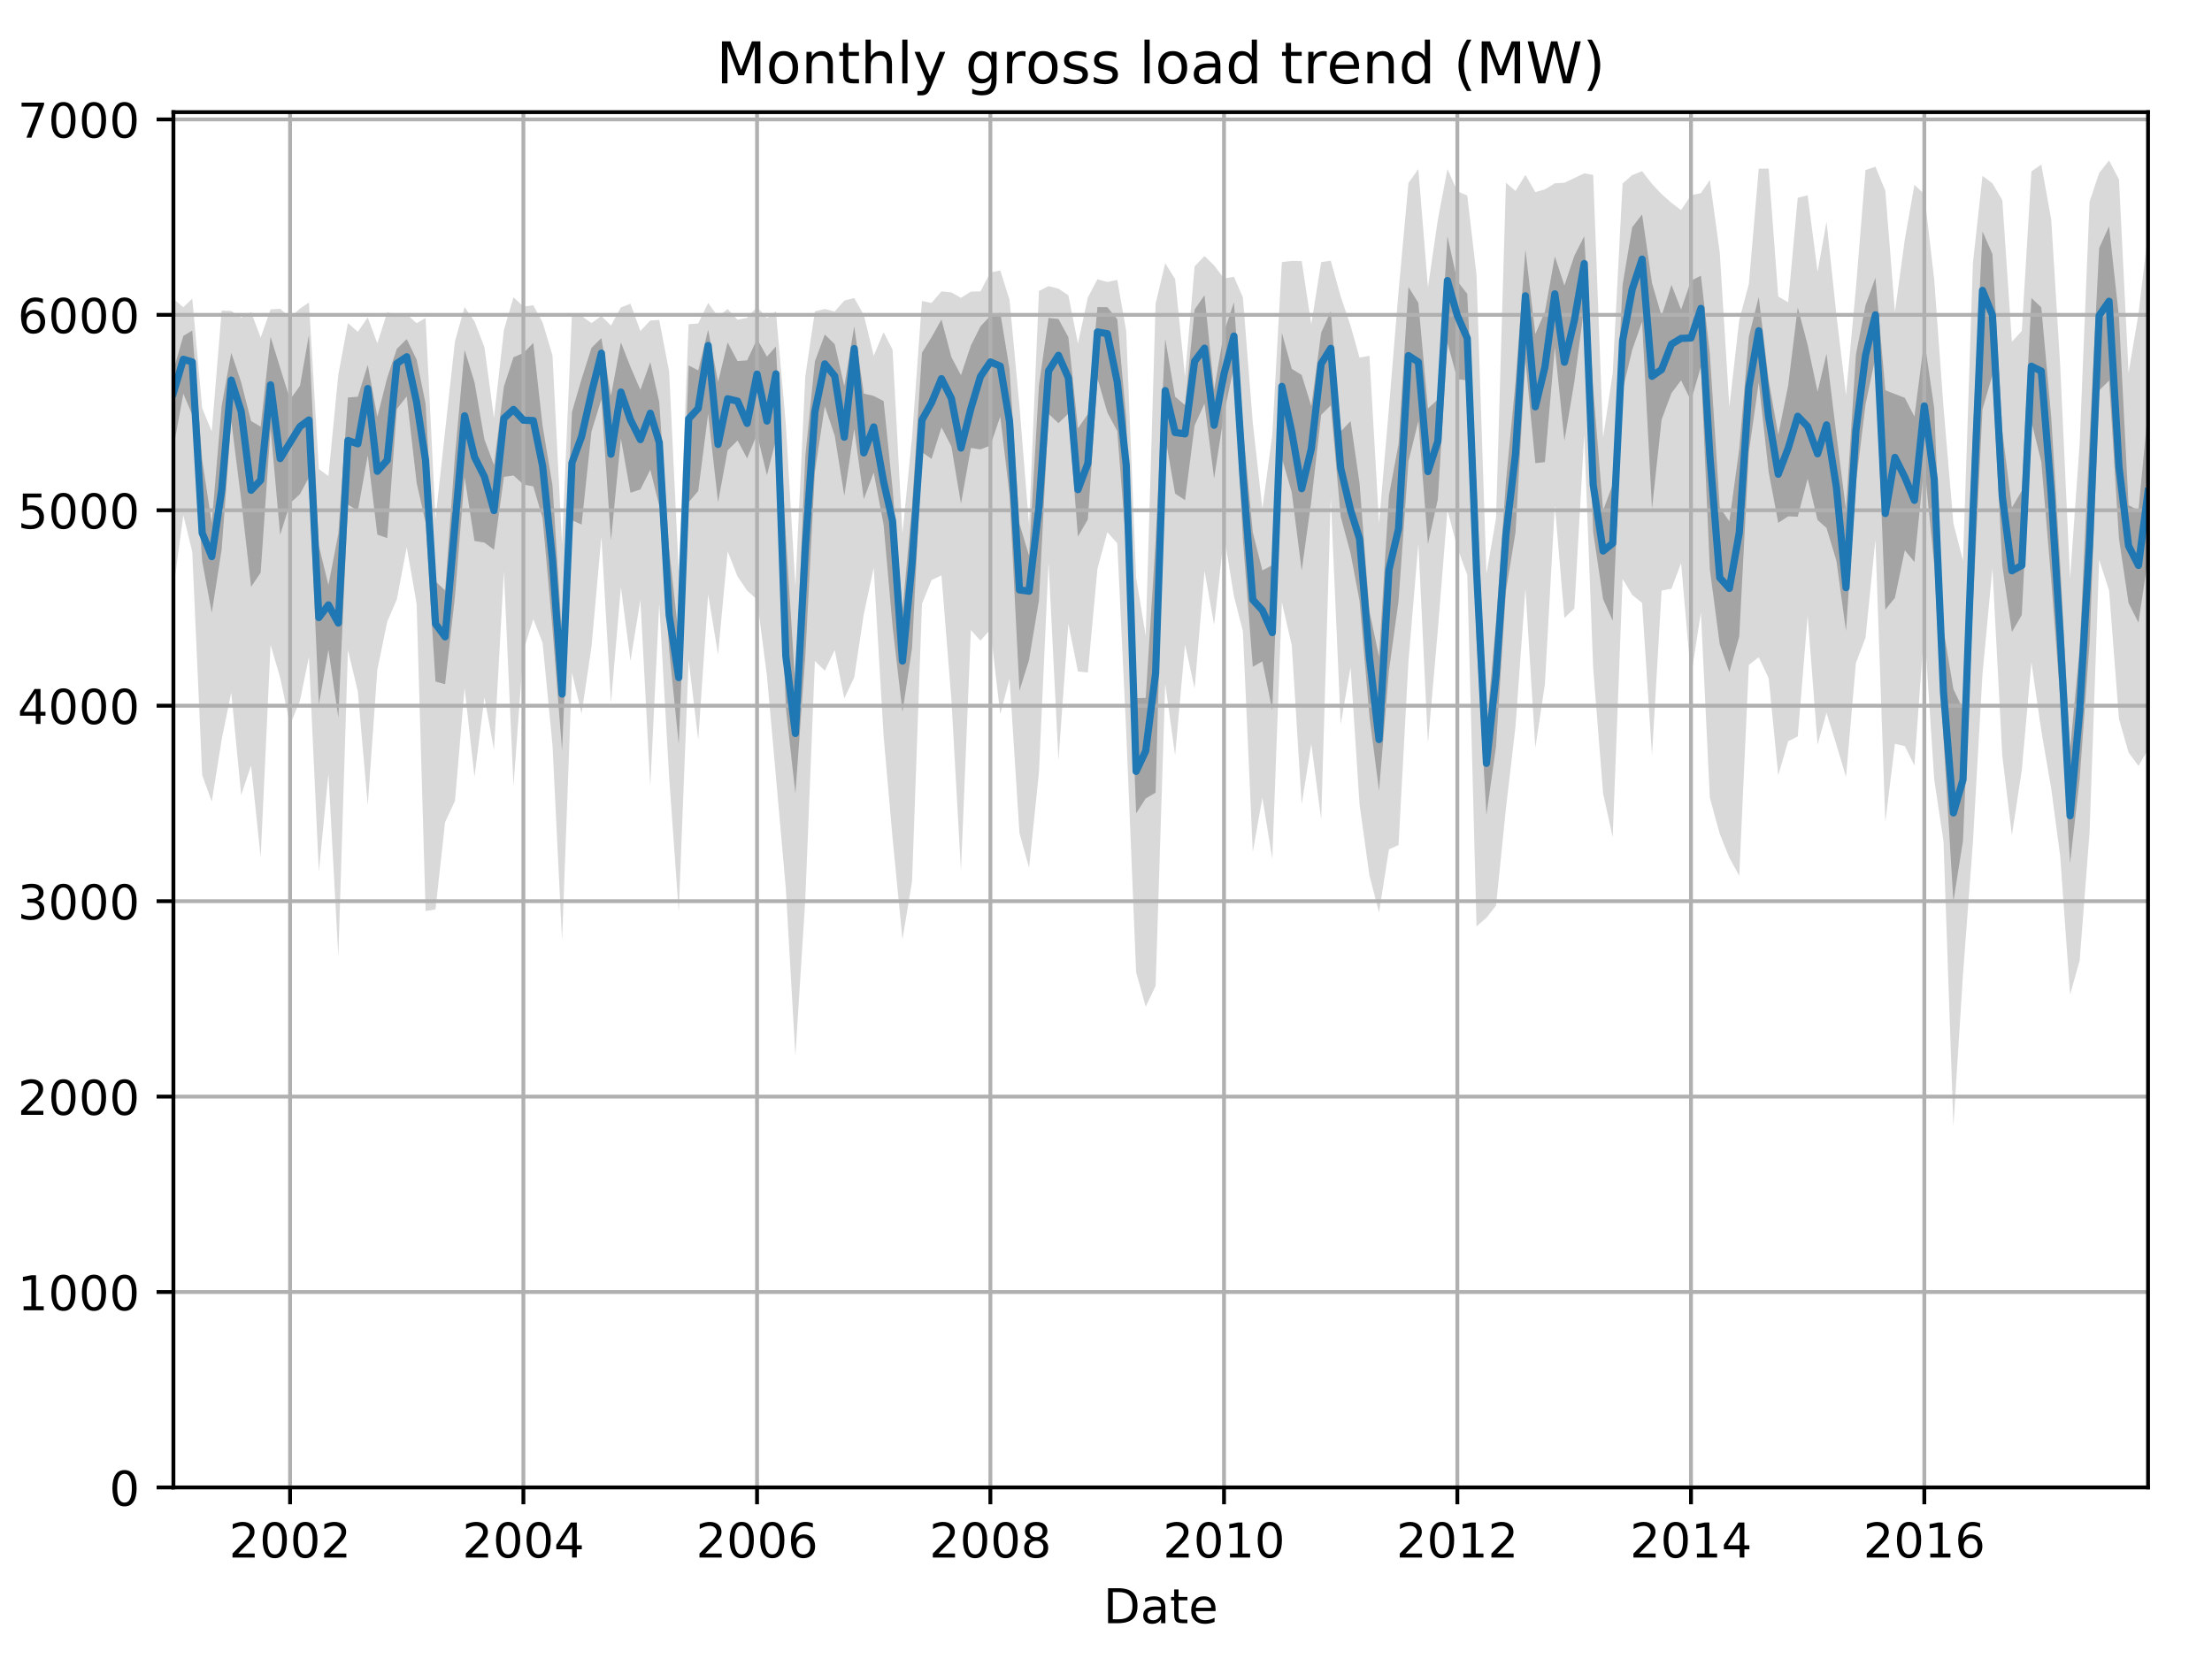 <?xml version="1.0" encoding="utf-8" standalone="no"?>
<!DOCTYPE svg PUBLIC "-//W3C//DTD SVG 1.1//EN"
  "http://www.w3.org/Graphics/SVG/1.1/DTD/svg11.dtd">
<!-- Created with matplotlib (http://matplotlib.org/) -->
<svg height="345.6pt" version="1.1" viewBox="0 0 460.8 345.6" width="460.8pt" xmlns="http://www.w3.org/2000/svg" xmlns:xlink="http://www.w3.org/1999/xlink">
 <defs>
  <style type="text/css">
*{stroke-linecap:butt;stroke-linejoin:round;}
  </style>
 </defs>
 <g id="figure_1">
  <g id="patch_1">
   <path d="M 0 345.6 
L 460.8 345.6 
L 460.8 0 
L 0 0 
z
" style="fill:none;"/>
  </g>
  <g id="axes_1">
   <g id="patch_2">
    <path d="M 36.124 309.863 
L 447.48 309.863 
L 447.48 23.365 
L 36.124 23.365 
z
" style="fill:none;"/>
   </g>
   <g id="PolyCollection_1">
    <path clip-path="url(#p307a06756a)" d="M 36.124 62.25 
L 36.124 122.789 
L 38.188 107.318 
L 40.052 114.972 
L 42.117 161.466 
L 44.114 167.003 
L 46.178 154.056 
L 48.176 144.245 
L 50.24 165.619 
L 52.304 159.471 
L 54.301 178.647 
L 56.366 134.311 
L 58.363 141.191 
L 60.427 151.003 
L 62.491 145.955 
L 64.356 136.835 
L 66.42 181.619 
L 68.417 161.181 
L 70.481 199.288 
L 72.479 135.41 
L 74.543 144.041 
L 76.607 167.777 
L 78.605 139.522 
L 80.669 129.507 
L 82.666 124.866 
L 84.73 113.995 
L 86.794 125.802 
L 88.659 189.802 
L 90.723 189.436 
L 92.72 171.278 
L 94.785 166.84 
L 96.782 143.308 
L 98.846 161.873 
L 100.91 145.263 
L 102.908 156.214 
L 104.972 119.044 
L 106.969 163.746 
L 109.033 135.573 
L 111.098 128.978 
L 113.029 133.904 
L 115.093 155.237 
L 117.09 195.99 
L 119.154 140.092 
L 121.152 148.682 
L 123.216 134.759 
L 125.28 111.838 
L 127.278 146.403 
L 129.342 122.301 
L 131.339 137.69 
L 133.403 124.988 
L 135.467 163.705 
L 137.332 125.761 
L 139.396 161.955 
L 141.393 189.924 
L 143.457 137.486 
L 145.455 154.138 
L 147.519 123.807 
L 149.583 136.347 
L 151.581 114.85 
L 153.645 120.102 
L 155.642 123.034 
L 157.706 124.906 
L 159.771 140.784 
L 161.635 161.751 
L 163.699 185.079 
L 165.696 219.97 
L 167.761 187.278 
L 169.758 137.69 
L 171.822 139.726 
L 173.886 135.41 
L 175.884 145.507 
L 177.948 141.11 
L 179.945 127.96 
L 182.01 118.27 
L 184.074 153.364 
L 185.938 174.616 
L 188.002 195.705 
L 190 183.573 
L 192.064 125.802 
L 194.061 120.835 
L 196.125 119.858 
L 198.189 145.71 
L 200.187 181.375 
L 202.251 131.257 
L 204.249 133.456 
L 206.313 131.135 
L 208.377 148.805 
L 210.308 141.354 
L 212.372 173.558 
L 214.369 180.764 
L 216.433 160.937 
L 218.431 117.13 
L 220.495 158.372 
L 222.559 129.914 
L 224.557 139.889 
L 226.621 140.092 
L 228.618 118.474 
L 230.682 110.86 
L 232.747 113.181 
L 234.611 152.469 
L 236.675 202.545 
L 238.673 209.711 
L 240.737 205.395 
L 242.734 142.453 
L 244.798 157.354 
L 246.862 134.27 
L 248.86 143.43 
L 250.924 118.922 
L 252.922 130.158 
L 254.986 111.512 
L 257.05 124.173 
L 258.914 131.502 
L 260.978 177.507 
L 262.976 166.189 
L 265.04 178.932 
L 267.037 125.476 
L 269.101 134.474 
L 271.166 167.573 
L 273.163 154.993 
L 275.227 170.708 
L 277.225 103.776 
L 279.289 150.881 
L 281.353 138.993 
L 283.217 167.573 
L 285.281 182.392 
L 287.279 190.087 
L 289.343 176.937 
L 291.341 176.041 
L 293.405 137.812 
L 295.469 113.262 
L 297.466 154.83 
L 299.53 131.217 
L 301.528 106.26 
L 303.592 114.117 
L 305.656 119.736 
L 307.587 192.978 
L 309.651 191.186 
L 311.649 188.662 
L 313.713 168.428 
L 315.71 151.329 
L 317.774 122.626 
L 319.838 155.807 
L 321.836 142.494 
L 323.9 105.283 
L 325.898 128.733 
L 327.962 126.779 
L 330.026 90.545 
L 331.89 139.237 
L 333.954 165.293 
L 335.952 174.413 
L 338.016 120.591 
L 340.013 123.929 
L 342.078 125.598 
L 344.142 157.354 
L 346.139 123.034 
L 348.203 122.626 
L 350.201 117.293 
L 352.265 140.988 
L 354.329 127.593 
L 356.193 166.189 
L 358.257 173.721 
L 360.255 178.688 
L 362.319 182.433 
L 364.317 138.504 
L 366.381 136.916 
L 368.445 141.273 
L 370.442 161.507 
L 372.506 154.423 
L 374.504 153.405 
L 376.568 128.245 
L 378.632 155.115 
L 380.496 148.479 
L 382.561 155.156 
L 384.558 161.873 
L 386.622 138.097 
L 388.62 132.845 
L 390.684 112.448 
L 392.748 171.278 
L 394.745 154.952 
L 396.81 155.441 
L 398.807 159.471 
L 400.871 130.769 
L 402.935 162.403 
L 404.866 175.268 
L 406.93 234.627 
L 408.928 202.952 
L 410.992 175.512 
L 412.989 140.418 
L 415.054 118.392 
L 417.118 157.476 
L 419.115 174.006 
L 421.179 160.408 
L 423.177 137.975 
L 425.241 152.224 
L 427.305 164.275 
L 429.169 178.28 
L 431.234 207.186 
L 433.231 200.102 
L 435.295 173.436 
L 437.293 116.601 
L 439.357 122.993 
L 441.421 149.782 
L 443.418 156.744 
L 445.482 159.553 
L 447.48 156.174 
L 447.48 48.489 
L 447.48 48.489 
L 445.482 65.384 
L 443.418 77.68 
L 441.421 37.374 
L 439.357 33.425 
L 437.293 36.031 
L 435.295 42.015 
L 433.231 92.377 
L 431.234 120.509 
L 429.169 76.01 
L 427.305 45.72 
L 425.241 34.28 
L 423.177 35.705 
L 421.179 68.926 
L 419.115 71.206 
L 417.118 41.69 
L 415.054 38.188 
L 412.989 36.641 
L 410.992 54.84 
L 408.928 116.804 
L 406.93 109.028 
L 404.866 84.804 
L 402.935 58.301 
L 400.871 40.428 
L 398.807 38.514 
L 396.81 49.873 
L 394.745 64.977 
L 392.748 39.736 
L 390.684 34.728 
L 388.62 35.42 
L 386.622 59.97 
L 384.558 82.321 
L 382.561 65.588 
L 380.496 46.168 
L 378.632 56.631 
L 376.568 40.672 
L 374.504 41.201 
L 372.506 62.982 
L 370.442 61.761 
L 368.445 35.135 
L 366.381 35.135 
L 364.317 59.155 
L 362.319 66.647 
L 360.255 84.764 
L 358.257 52.601 
L 356.193 37.496 
L 354.329 40.224 
L 352.265 40.672 
L 350.201 43.766 
L 348.203 42.26 
L 346.139 40.428 
L 344.142 38.311 
L 342.078 35.664 
L 340.013 36.479 
L 338.016 38.229 
L 335.952 77.761 
L 333.954 91.156 
L 331.89 36.438 
L 330.026 36.112 
L 327.962 37.089 
L 325.898 38.066 
L 323.9 38.188 
L 321.836 39.451 
L 319.838 40.021 
L 317.774 36.438 
L 315.71 39.776 
L 313.713 38.066 
L 311.649 107.97 
L 309.651 119.532 
L 307.587 57.283 
L 305.656 40.713 
L 303.592 39.858 
L 301.528 35.216 
L 299.53 45.761 
L 297.466 59.888 
L 295.469 35.216 
L 293.405 38.107 
L 291.341 60.743 
L 289.343 84.967 
L 287.279 108.988 
L 285.281 74.097 
L 283.217 74.504 
L 281.353 67.868 
L 279.289 61.761 
L 277.225 54.311 
L 275.227 54.596 
L 273.163 67.542 
L 271.166 54.392 
L 269.101 54.351 
L 267.037 54.596 
L 265.04 90.626 
L 262.976 105.975 
L 260.978 88.061 
L 258.914 61.924 
L 257.05 57.649 
L 254.986 58.016 
L 252.922 55.288 
L 250.924 53.334 
L 248.86 55.491 
L 246.862 78.494 
L 244.798 58.138 
L 242.734 54.84 
L 240.737 63.227 
L 238.673 132.438 
L 236.675 120.306 
L 234.611 68.967 
L 232.747 58.301 
L 230.682 58.748 
L 228.618 58.178 
L 226.621 61.965 
L 224.557 71.573 
L 222.559 61.517 
L 220.495 60.133 
L 218.431 59.603 
L 216.433 60.621 
L 214.369 109.354 
L 212.372 84.601 
L 210.308 62.453 
L 208.377 56.346 
L 206.313 56.753 
L 204.249 60.703 
L 202.251 60.743 
L 200.187 62.046 
L 198.189 60.906 
L 196.125 60.703 
L 194.061 63.105 
L 192.064 62.697 
L 190 91.033 
L 188.002 111.145 
L 185.938 72.835 
L 184.074 69.211 
L 182.01 74.097 
L 179.945 65.588 
L 177.948 62.087 
L 175.884 62.616 
L 173.886 64.896 
L 171.822 64.367 
L 169.758 64.855 
L 167.761 78.372 
L 165.696 122.097 
L 163.699 88.387 
L 161.635 64.855 
L 159.771 66.239 
L 157.706 63.96 
L 155.642 66.199 
L 153.645 66.606 
L 151.581 64.367 
L 149.583 65.954 
L 147.519 63.105 
L 145.455 67.379 
L 143.457 67.542 
L 141.393 118.962 
L 139.396 77.435 
L 137.332 66.647 
L 135.467 66.769 
L 133.403 68.967 
L 131.339 63.267 
L 129.342 64.041 
L 127.278 67.827 
L 125.28 65.832 
L 123.216 67.298 
L 121.152 65.832 
L 119.154 65.262 
L 117.09 113.385 
L 115.093 74.056 
L 113.029 67.135 
L 111.098 63.593 
L 109.033 63.837 
L 106.969 61.924 
L 104.972 68.764 
L 102.908 87.084 
L 100.91 72.306 
L 98.846 66.932 
L 96.782 63.96 
L 94.785 71.044 
L 92.72 89.771 
L 90.723 108.051 
L 88.659 66.239 
L 86.794 67.339 
L 84.73 65.466 
L 82.666 65.588 
L 80.669 65.059 
L 78.605 71.532 
L 76.607 66.117 
L 74.543 69.13 
L 72.479 67.298 
L 70.481 78.005 
L 68.417 99.176 
L 66.42 97.71 
L 64.356 63.023 
L 62.491 64.285 
L 60.427 66.077 
L 58.363 64.326 
L 56.366 64.448 
L 54.301 70.311 
L 52.304 65.018 
L 50.24 66.158 
L 48.176 64.774 
L 46.178 64.692 
L 44.114 89.893 
L 42.117 85.008 
L 40.052 62.209 
L 38.188 64 
L 36.124 62.25 
z
" style="fill:#808080;fill-opacity:0.3;"/>
   </g>
   <g id="PolyCollection_2">
    <path clip-path="url(#p307a06756a)" d="M 36.124 77.15 
L 36.124 93.334 
L 38.188 82.005 
L 40.052 86.413 
L 42.117 116.896 
L 44.114 127.644 
L 46.178 114.423 
L 48.176 87.664 
L 50.24 104.082 
L 52.304 122.26 
L 54.301 119.288 
L 56.366 89.201 
L 58.363 111.43 
L 60.427 104.835 
L 62.491 102.932 
L 64.356 99.451 
L 66.42 146.759 
L 68.417 135.349 
L 70.481 149.476 
L 72.479 105.1 
L 74.543 106.433 
L 76.607 94.83 
L 78.605 111.369 
L 80.669 112.102 
L 82.666 85.212 
L 84.73 82.586 
L 86.794 100.581 
L 88.659 108.906 
L 90.723 141.985 
L 92.72 142.535 
L 94.785 124.184 
L 96.782 99.4 
L 98.846 112.703 
L 100.91 113.028 
L 102.908 114.514 
L 104.972 99.339 
L 106.969 99.054 
L 109.033 100.916 
L 111.098 101.334 
L 113.029 107.909 
L 115.093 130.993 
L 117.09 156.377 
L 119.154 108.357 
L 121.152 109.283 
L 123.216 89.904 
L 125.28 83.206 
L 127.278 112.56 
L 129.342 91.359 
L 131.339 102.637 
L 133.403 101.965 
L 135.467 97.853 
L 137.332 105.374 
L 139.396 135.38 
L 141.393 154.993 
L 143.457 104.621 
L 145.455 102.29 
L 147.519 86.189 
L 149.583 104.642 
L 151.581 93.812 
L 153.645 91.776 
L 155.642 95.491 
L 157.706 90.423 
L 159.771 99.003 
L 161.635 91.644 
L 163.699 147.38 
L 165.696 165.334 
L 167.761 136.774 
L 169.758 98.24 
L 171.822 84.611 
L 173.886 90.748 
L 175.884 103.288 
L 177.948 89.364 
L 179.945 103.99 
L 182.01 98.443 
L 184.074 109.324 
L 185.938 130.484 
L 188.002 148.326 
L 190 134.972 
L 192.064 94.189 
L 194.061 95.603 
L 196.125 89.018 
L 198.189 92.988 
L 200.187 104.957 
L 202.251 93.313 
L 204.249 93.619 
L 206.313 92.815 
L 208.377 86.759 
L 210.308 103.145 
L 212.372 143.899 
L 214.369 137.486 
L 216.433 125.069 
L 218.431 86.209 
L 220.495 88.153 
L 222.559 86.178 
L 224.557 111.776 
L 226.621 108.214 
L 228.618 78.82 
L 230.682 85.924 
L 232.747 89.792 
L 234.611 113.924 
L 236.675 169.446 
L 238.673 166.331 
L 240.737 165.12 
L 242.734 91.033 
L 244.798 102.82 
L 246.862 104.194 
L 248.86 88.642 
L 250.924 84.082 
L 252.922 99.705 
L 254.986 86.138 
L 257.05 76.367 
L 258.914 112.316 
L 260.978 138.911 
L 262.976 137.771 
L 265.04 148.011 
L 267.037 95.4 
L 269.101 102.596 
L 271.166 118.881 
L 273.163 104.428 
L 275.227 86.423 
L 277.225 84.448 
L 279.289 107.614 
L 281.353 115.298 
L 283.217 125.191 
L 285.281 149.232 
L 287.279 164.733 
L 289.343 139.695 
L 291.341 125.212 
L 293.405 96.143 
L 295.469 87.736 
L 297.466 113.334 
L 299.53 104.011 
L 301.528 71.379 
L 303.592 78.993 
L 305.656 79.237 
L 307.587 133.436 
L 309.651 169.792 
L 311.649 155.502 
L 313.713 123.135 
L 315.71 110.901 
L 317.774 75.064 
L 319.838 96.489 
L 321.836 96.265 
L 323.9 72.326 
L 325.898 91.817 
L 327.962 79.552 
L 330.026 63.97 
L 331.89 110.83 
L 333.954 124.804 
L 335.952 129.334 
L 338.016 81.313 
L 340.013 72.916 
L 342.078 67.023 
L 344.142 105.955 
L 346.139 87.43 
L 348.203 81.873 
L 350.201 79.237 
L 352.265 83.481 
L 354.329 76.377 
L 356.193 118.606 
L 358.257 134.24 
L 360.255 140.062 
L 362.319 132.581 
L 364.317 94.189 
L 366.381 79.644 
L 368.445 98.321 
L 370.442 108.916 
L 372.506 107.563 
L 374.504 107.644 
L 376.568 99.705 
L 378.632 108.326 
L 380.496 109.985 
L 382.561 116.845 
L 384.558 131.461 
L 386.622 100.672 
L 388.62 84.285 
L 390.684 74.443 
L 392.748 126.993 
L 394.745 124.55 
L 396.81 114.637 
L 398.807 117.089 
L 400.871 96.774 
L 402.935 117.721 
L 404.866 153.975 
L 406.93 187.777 
L 408.928 175.115 
L 410.992 126.067 
L 412.989 85.273 
L 415.054 78.128 
L 417.118 117.832 
L 419.115 131.665 
L 421.179 128.102 
L 423.177 87.817 
L 425.241 96.214 
L 427.305 120.804 
L 429.169 145.395 
L 431.234 179.828 
L 433.231 162.28 
L 435.295 133.965 
L 437.293 81.334 
L 439.357 79.288 
L 441.421 112.224 
L 443.418 125.629 
L 445.482 129.71 
L 447.48 116.306 
L 447.48 85.283 
L 447.48 85.283 
L 445.482 106.341 
L 443.418 105.232 
L 441.421 66.046 
L 439.357 47.145 
L 437.293 51.675 
L 435.295 91.217 
L 433.231 135.084 
L 431.234 156.204 
L 429.169 117.436 
L 427.305 86.881 
L 425.241 64.031 
L 423.177 62.087 
L 421.179 102.219 
L 419.115 105.751 
L 417.118 89.832 
L 415.054 52.916 
L 412.989 48.204 
L 410.992 90.28 
L 408.928 147.705 
L 406.93 143.573 
L 404.866 131.196 
L 402.935 85.038 
L 400.871 70.84 
L 398.807 86.779 
L 396.81 82.871 
L 394.745 82.077 
L 392.748 81.293 
L 390.684 57.853 
L 388.62 63.593 
L 386.622 73.883 
L 384.558 106.138 
L 382.561 90.586 
L 380.496 73.68 
L 378.632 81.608 
L 376.568 71.848 
L 374.504 64.031 
L 372.506 80.316 
L 370.442 90.586 
L 368.445 79.186 
L 366.381 61.843 
L 364.317 70.128 
L 362.319 93.507 
L 360.255 108.601 
L 358.257 105.731 
L 356.193 73.68 
L 354.329 57.425 
L 352.265 58.484 
L 350.201 64.489 
L 348.203 59.349 
L 346.139 65.822 
L 344.142 58.962 
L 342.078 44.662 
L 340.013 47.349 
L 338.016 59.349 
L 335.952 100.927 
L 333.954 106.341 
L 331.89 80.927 
L 330.026 49.222 
L 327.962 53.283 
L 325.898 59.471 
L 323.9 53.415 
L 321.836 64.926 
L 319.838 69.578 
L 317.774 51.99 
L 315.71 79.614 
L 313.713 100.346 
L 311.649 129.69 
L 309.651 151.604 
L 307.587 101.374 
L 305.656 61.211 
L 303.592 58.575 
L 301.528 49.201 
L 299.53 83.217 
L 297.466 85.1 
L 295.469 63.094 
L 293.405 59.766 
L 291.341 92.479 
L 289.343 103.227 
L 287.279 136.794 
L 285.281 127.329 
L 283.217 100.652 
L 281.353 87.726 
L 279.289 89.883 
L 277.225 64.855 
L 275.227 69.283 
L 273.163 84.601 
L 271.166 78.117 
L 269.101 76.835 
L 267.037 69.354 
L 265.04 117.731 
L 262.976 118.83 
L 260.978 110.881 
L 258.914 89.089 
L 257.05 62.972 
L 254.986 69.15 
L 252.922 81.171 
L 250.924 61.507 
L 248.86 64.479 
L 246.862 84.387 
L 244.798 82.636 
L 242.734 70.545 
L 240.737 112.611 
L 238.673 145.385 
L 236.675 145.446 
L 234.611 87.206 
L 232.747 66.494 
L 230.682 64 
L 228.618 63.96 
L 226.621 86.26 
L 224.557 89.242 
L 222.559 70.219 
L 220.495 66.443 
L 218.431 66.229 
L 216.433 80.306 
L 214.369 115.736 
L 212.372 109.1 
L 210.308 76.937 
L 208.377 65.14 
L 206.313 65.781 
L 204.249 67.99 
L 202.251 71.98 
L 200.187 78.168 
L 198.189 74.382 
L 196.125 66.555 
L 194.061 70.239 
L 192.064 73.466 
L 190 105.344 
L 188.002 127.268 
L 185.938 101.822 
L 184.074 83.542 
L 182.01 82.484 
L 179.945 81.985 
L 177.948 67.98 
L 175.884 80.428 
L 173.886 71.695 
L 171.822 69.69 
L 169.758 75.278 
L 167.761 95.033 
L 165.696 143.125 
L 163.699 111.583 
L 161.635 72.183 
L 159.771 74.29 
L 157.706 70.636 
L 155.642 75.064 
L 153.645 75.227 
L 151.581 71.329 
L 149.583 79.563 
L 147.519 68.682 
L 145.455 77.15 
L 143.457 76.133 
L 141.393 132.642 
L 139.396 114.433 
L 137.332 83.746 
L 135.467 75.43 
L 133.403 81.222 
L 131.339 76.418 
L 129.342 71.318 
L 127.278 82.474 
L 125.28 70.423 
L 123.216 72.468 
L 121.152 78.942 
L 119.154 85.822 
L 117.09 132.601 
L 115.093 101.14 
L 113.029 88.692 
L 111.098 71.44 
L 109.033 73.547 
L 106.969 74.423 
L 104.972 80.519 
L 102.908 96.865 
L 100.91 91.512 
L 98.846 79.614 
L 96.782 72.876 
L 94.785 94.85 
L 92.72 122.983 
L 90.723 121.13 
L 88.659 84.112 
L 86.794 74.901 
L 84.73 70.636 
L 82.666 72.672 
L 80.669 78.667 
L 78.605 86.83 
L 76.607 76.01 
L 74.543 82.647 
L 72.479 82.809 
L 70.481 111.166 
L 68.417 121.894 
L 66.42 113.67 
L 64.356 69.771 
L 62.491 80.357 
L 60.427 83.247 
L 58.363 76.631 
L 56.366 70.178 
L 54.301 88.876 
L 52.304 87.705 
L 50.24 79.624 
L 48.176 73.476 
L 46.178 84.53 
L 44.114 108.947 
L 42.117 95.787 
L 40.052 68.865 
L 38.188 69.975 
L 36.124 77.15 
z
" style="fill:#808080;fill-opacity:0.6;"/>
   </g>
   <g id="matplotlib.axis_1">
    <g id="xtick_1">
     <g id="line2d_1">
      <path clip-path="url(#p307a06756a)" d="M 60.427 309.863 
L 60.427 23.365 
" style="fill:none;stroke:#b0b0b0;stroke-linecap:square;stroke-width:0.8;"/>
     </g>
     <g id="line2d_2">
      <defs>
       <path d="M 0 0 
L 0 3.5 
" id="m90d55bdb38" style="stroke:#000000;stroke-width:0.8;"/>
      </defs>
      <g>
       <use style="stroke:#000000;stroke-width:0.8;" x="60.427" xlink:href="#m90d55bdb38" y="309.863"/>
      </g>
     </g>
     <g id="text_1">
      <!-- 2002 -->
      <defs>
       <path d="M 19.188 8.297 
L 53.609 8.297 
L 53.609 0 
L 7.328 0 
L 7.328 8.297 
Q 12.938 14.109 22.625 23.891 
Q 32.328 33.688 34.812 36.531 
Q 39.547 41.844 41.422 45.531 
Q 43.312 49.219 43.312 52.781 
Q 43.312 58.594 39.234 62.25 
Q 35.156 65.922 28.609 65.922 
Q 23.969 65.922 18.812 64.312 
Q 13.672 62.703 7.812 59.422 
L 7.812 69.391 
Q 13.766 71.781 18.938 73 
Q 24.125 74.219 28.422 74.219 
Q 39.75 74.219 46.484 68.547 
Q 53.219 62.891 53.219 53.422 
Q 53.219 48.922 51.531 44.891 
Q 49.859 40.875 45.406 35.406 
Q 44.188 33.984 37.641 27.219 
Q 31.109 20.453 19.188 8.297 
z
" id="DejaVuSans-32"/>
       <path d="M 31.781 66.406 
Q 24.172 66.406 20.328 58.906 
Q 16.5 51.422 16.5 36.375 
Q 16.5 21.391 20.328 13.891 
Q 24.172 6.391 31.781 6.391 
Q 39.453 6.391 43.281 13.891 
Q 47.125 21.391 47.125 36.375 
Q 47.125 51.422 43.281 58.906 
Q 39.453 66.406 31.781 66.406 
z
M 31.781 74.219 
Q 44.047 74.219 50.516 64.516 
Q 56.984 54.828 56.984 36.375 
Q 56.984 17.969 50.516 8.266 
Q 44.047 -1.422 31.781 -1.422 
Q 19.531 -1.422 13.062 8.266 
Q 6.594 17.969 6.594 36.375 
Q 6.594 54.828 13.062 64.516 
Q 19.531 74.219 31.781 74.219 
z
" id="DejaVuSans-30"/>
      </defs>
      <g transform="translate(47.702 324.462)scale(0.1 -0.1)">
       <use xlink:href="#DejaVuSans-32"/>
       <use x="63.623" xlink:href="#DejaVuSans-30"/>
       <use x="127.246" xlink:href="#DejaVuSans-30"/>
       <use x="190.869" xlink:href="#DejaVuSans-32"/>
      </g>
     </g>
    </g>
    <g id="xtick_2">
     <g id="line2d_3">
      <path clip-path="url(#p307a06756a)" d="M 109.033 309.863 
L 109.033 23.365 
" style="fill:none;stroke:#b0b0b0;stroke-linecap:square;stroke-width:0.8;"/>
     </g>
     <g id="line2d_4">
      <g>
       <use style="stroke:#000000;stroke-width:0.8;" x="109.033" xlink:href="#m90d55bdb38" y="309.863"/>
      </g>
     </g>
     <g id="text_2">
      <!-- 2004 -->
      <defs>
       <path d="M 37.797 64.312 
L 12.891 25.391 
L 37.797 25.391 
z
M 35.203 72.906 
L 47.609 72.906 
L 47.609 25.391 
L 58.016 25.391 
L 58.016 17.188 
L 47.609 17.188 
L 47.609 0 
L 37.797 0 
L 37.797 17.188 
L 4.891 17.188 
L 4.891 26.703 
z
" id="DejaVuSans-34"/>
      </defs>
      <g transform="translate(96.308 324.462)scale(0.1 -0.1)">
       <use xlink:href="#DejaVuSans-32"/>
       <use x="63.623" xlink:href="#DejaVuSans-30"/>
       <use x="127.246" xlink:href="#DejaVuSans-30"/>
       <use x="190.869" xlink:href="#DejaVuSans-34"/>
      </g>
     </g>
    </g>
    <g id="xtick_3">
     <g id="line2d_5">
      <path clip-path="url(#p307a06756a)" d="M 157.706 309.863 
L 157.706 23.365 
" style="fill:none;stroke:#b0b0b0;stroke-linecap:square;stroke-width:0.8;"/>
     </g>
     <g id="line2d_6">
      <g>
       <use style="stroke:#000000;stroke-width:0.8;" x="157.706" xlink:href="#m90d55bdb38" y="309.863"/>
      </g>
     </g>
     <g id="text_3">
      <!-- 2006 -->
      <defs>
       <path d="M 33.016 40.375 
Q 26.375 40.375 22.484 35.828 
Q 18.609 31.297 18.609 23.391 
Q 18.609 15.531 22.484 10.953 
Q 26.375 6.391 33.016 6.391 
Q 39.656 6.391 43.531 10.953 
Q 47.406 15.531 47.406 23.391 
Q 47.406 31.297 43.531 35.828 
Q 39.656 40.375 33.016 40.375 
z
M 52.594 71.297 
L 52.594 62.312 
Q 48.875 64.062 45.094 64.984 
Q 41.312 65.922 37.594 65.922 
Q 27.828 65.922 22.672 59.328 
Q 17.531 52.734 16.797 39.406 
Q 19.672 43.656 24.016 45.922 
Q 28.375 48.188 33.594 48.188 
Q 44.578 48.188 50.953 41.516 
Q 57.328 34.859 57.328 23.391 
Q 57.328 12.156 50.688 5.359 
Q 44.047 -1.422 33.016 -1.422 
Q 20.359 -1.422 13.672 8.266 
Q 6.984 17.969 6.984 36.375 
Q 6.984 53.656 15.188 63.938 
Q 23.391 74.219 37.203 74.219 
Q 40.922 74.219 44.703 73.484 
Q 48.484 72.75 52.594 71.297 
z
" id="DejaVuSans-36"/>
      </defs>
      <g transform="translate(144.981 324.462)scale(0.1 -0.1)">
       <use xlink:href="#DejaVuSans-32"/>
       <use x="63.623" xlink:href="#DejaVuSans-30"/>
       <use x="127.246" xlink:href="#DejaVuSans-30"/>
       <use x="190.869" xlink:href="#DejaVuSans-36"/>
      </g>
     </g>
    </g>
    <g id="xtick_4">
     <g id="line2d_7">
      <path clip-path="url(#p307a06756a)" d="M 206.313 309.863 
L 206.313 23.365 
" style="fill:none;stroke:#b0b0b0;stroke-linecap:square;stroke-width:0.8;"/>
     </g>
     <g id="line2d_8">
      <g>
       <use style="stroke:#000000;stroke-width:0.8;" x="206.313" xlink:href="#m90d55bdb38" y="309.863"/>
      </g>
     </g>
     <g id="text_4">
      <!-- 2008 -->
      <defs>
       <path d="M 31.781 34.625 
Q 24.75 34.625 20.719 30.859 
Q 16.703 27.094 16.703 20.516 
Q 16.703 13.922 20.719 10.156 
Q 24.75 6.391 31.781 6.391 
Q 38.812 6.391 42.859 10.172 
Q 46.922 13.969 46.922 20.516 
Q 46.922 27.094 42.891 30.859 
Q 38.875 34.625 31.781 34.625 
z
M 21.922 38.812 
Q 15.578 40.375 12.031 44.719 
Q 8.5 49.078 8.5 55.328 
Q 8.5 64.062 14.719 69.141 
Q 20.953 74.219 31.781 74.219 
Q 42.672 74.219 48.875 69.141 
Q 55.078 64.062 55.078 55.328 
Q 55.078 49.078 51.531 44.719 
Q 48 40.375 41.703 38.812 
Q 48.828 37.156 52.797 32.312 
Q 56.781 27.484 56.781 20.516 
Q 56.781 9.906 50.312 4.234 
Q 43.844 -1.422 31.781 -1.422 
Q 19.734 -1.422 13.25 4.234 
Q 6.781 9.906 6.781 20.516 
Q 6.781 27.484 10.781 32.312 
Q 14.797 37.156 21.922 38.812 
z
M 18.312 54.391 
Q 18.312 48.734 21.844 45.562 
Q 25.391 42.391 31.781 42.391 
Q 38.141 42.391 41.719 45.562 
Q 45.312 48.734 45.312 54.391 
Q 45.312 60.062 41.719 63.234 
Q 38.141 66.406 31.781 66.406 
Q 25.391 66.406 21.844 63.234 
Q 18.312 60.062 18.312 54.391 
z
" id="DejaVuSans-38"/>
      </defs>
      <g transform="translate(193.588 324.462)scale(0.1 -0.1)">
       <use xlink:href="#DejaVuSans-32"/>
       <use x="63.623" xlink:href="#DejaVuSans-30"/>
       <use x="127.246" xlink:href="#DejaVuSans-30"/>
       <use x="190.869" xlink:href="#DejaVuSans-38"/>
      </g>
     </g>
    </g>
    <g id="xtick_5">
     <g id="line2d_9">
      <path clip-path="url(#p307a06756a)" d="M 254.986 309.863 
L 254.986 23.365 
" style="fill:none;stroke:#b0b0b0;stroke-linecap:square;stroke-width:0.8;"/>
     </g>
     <g id="line2d_10">
      <g>
       <use style="stroke:#000000;stroke-width:0.8;" x="254.986" xlink:href="#m90d55bdb38" y="309.863"/>
      </g>
     </g>
     <g id="text_5">
      <!-- 2010 -->
      <defs>
       <path d="M 12.406 8.297 
L 28.516 8.297 
L 28.516 63.922 
L 10.984 60.406 
L 10.984 69.391 
L 28.422 72.906 
L 38.281 72.906 
L 38.281 8.297 
L 54.391 8.297 
L 54.391 0 
L 12.406 0 
z
" id="DejaVuSans-31"/>
      </defs>
      <g transform="translate(242.261 324.462)scale(0.1 -0.1)">
       <use xlink:href="#DejaVuSans-32"/>
       <use x="63.623" xlink:href="#DejaVuSans-30"/>
       <use x="127.246" xlink:href="#DejaVuSans-31"/>
       <use x="190.869" xlink:href="#DejaVuSans-30"/>
      </g>
     </g>
    </g>
    <g id="xtick_6">
     <g id="line2d_11">
      <path clip-path="url(#p307a06756a)" d="M 303.592 309.863 
L 303.592 23.365 
" style="fill:none;stroke:#b0b0b0;stroke-linecap:square;stroke-width:0.8;"/>
     </g>
     <g id="line2d_12">
      <g>
       <use style="stroke:#000000;stroke-width:0.8;" x="303.592" xlink:href="#m90d55bdb38" y="309.863"/>
      </g>
     </g>
     <g id="text_6">
      <!-- 2012 -->
      <g transform="translate(290.867 324.462)scale(0.1 -0.1)">
       <use xlink:href="#DejaVuSans-32"/>
       <use x="63.623" xlink:href="#DejaVuSans-30"/>
       <use x="127.246" xlink:href="#DejaVuSans-31"/>
       <use x="190.869" xlink:href="#DejaVuSans-32"/>
      </g>
     </g>
    </g>
    <g id="xtick_7">
     <g id="line2d_13">
      <path clip-path="url(#p307a06756a)" d="M 352.265 309.863 
L 352.265 23.365 
" style="fill:none;stroke:#b0b0b0;stroke-linecap:square;stroke-width:0.8;"/>
     </g>
     <g id="line2d_14">
      <g>
       <use style="stroke:#000000;stroke-width:0.8;" x="352.265" xlink:href="#m90d55bdb38" y="309.863"/>
      </g>
     </g>
     <g id="text_7">
      <!-- 2014 -->
      <g transform="translate(339.54 324.462)scale(0.1 -0.1)">
       <use xlink:href="#DejaVuSans-32"/>
       <use x="63.623" xlink:href="#DejaVuSans-30"/>
       <use x="127.246" xlink:href="#DejaVuSans-31"/>
       <use x="190.869" xlink:href="#DejaVuSans-34"/>
      </g>
     </g>
    </g>
    <g id="xtick_8">
     <g id="line2d_15">
      <path clip-path="url(#p307a06756a)" d="M 400.871 309.863 
L 400.871 23.365 
" style="fill:none;stroke:#b0b0b0;stroke-linecap:square;stroke-width:0.8;"/>
     </g>
     <g id="line2d_16">
      <g>
       <use style="stroke:#000000;stroke-width:0.8;" x="400.871" xlink:href="#m90d55bdb38" y="309.863"/>
      </g>
     </g>
     <g id="text_8">
      <!-- 2016 -->
      <g transform="translate(388.146 324.462)scale(0.1 -0.1)">
       <use xlink:href="#DejaVuSans-32"/>
       <use x="63.623" xlink:href="#DejaVuSans-30"/>
       <use x="127.246" xlink:href="#DejaVuSans-31"/>
       <use x="190.869" xlink:href="#DejaVuSans-36"/>
      </g>
     </g>
    </g>
    <g id="text_9">
     <!-- Date -->
     <defs>
      <path d="M 19.672 64.797 
L 19.672 8.109 
L 31.594 8.109 
Q 46.688 8.109 53.688 14.938 
Q 60.688 21.781 60.688 36.531 
Q 60.688 51.172 53.688 57.984 
Q 46.688 64.797 31.594 64.797 
z
M 9.812 72.906 
L 30.078 72.906 
Q 51.266 72.906 61.172 64.094 
Q 71.094 55.281 71.094 36.531 
Q 71.094 17.672 61.125 8.828 
Q 51.172 0 30.078 0 
L 9.812 0 
z
" id="DejaVuSans-44"/>
      <path d="M 34.281 27.484 
Q 23.391 27.484 19.188 25 
Q 14.984 22.516 14.984 16.5 
Q 14.984 11.719 18.141 8.906 
Q 21.297 6.109 26.703 6.109 
Q 34.188 6.109 38.703 11.406 
Q 43.219 16.703 43.219 25.484 
L 43.219 27.484 
z
M 52.203 31.203 
L 52.203 0 
L 43.219 0 
L 43.219 8.297 
Q 40.141 3.328 35.547 0.953 
Q 30.953 -1.422 24.312 -1.422 
Q 15.922 -1.422 10.953 3.297 
Q 6 8.016 6 15.922 
Q 6 25.141 12.172 29.828 
Q 18.359 34.516 30.609 34.516 
L 43.219 34.516 
L 43.219 35.406 
Q 43.219 41.609 39.141 45 
Q 35.062 48.391 27.688 48.391 
Q 23 48.391 18.547 47.266 
Q 14.109 46.141 10.016 43.891 
L 10.016 52.203 
Q 14.938 54.109 19.578 55.047 
Q 24.219 56 28.609 56 
Q 40.484 56 46.344 49.844 
Q 52.203 43.703 52.203 31.203 
z
" id="DejaVuSans-61"/>
      <path d="M 18.312 70.219 
L 18.312 54.688 
L 36.812 54.688 
L 36.812 47.703 
L 18.312 47.703 
L 18.312 18.016 
Q 18.312 11.328 20.141 9.422 
Q 21.969 7.516 27.594 7.516 
L 36.812 7.516 
L 36.812 0 
L 27.594 0 
Q 17.188 0 13.234 3.875 
Q 9.281 7.766 9.281 18.016 
L 9.281 47.703 
L 2.688 47.703 
L 2.688 54.688 
L 9.281 54.688 
L 9.281 70.219 
z
" id="DejaVuSans-74"/>
      <path d="M 56.203 29.594 
L 56.203 25.203 
L 14.891 25.203 
Q 15.484 15.922 20.484 11.062 
Q 25.484 6.203 34.422 6.203 
Q 39.594 6.203 44.453 7.469 
Q 49.312 8.734 54.109 11.281 
L 54.109 2.781 
Q 49.266 0.734 44.188 -0.344 
Q 39.109 -1.422 33.891 -1.422 
Q 20.797 -1.422 13.156 6.188 
Q 5.516 13.812 5.516 26.812 
Q 5.516 40.234 12.766 48.109 
Q 20.016 56 32.328 56 
Q 43.359 56 49.781 48.891 
Q 56.203 41.797 56.203 29.594 
z
M 47.219 32.234 
Q 47.125 39.594 43.094 43.984 
Q 39.062 48.391 32.422 48.391 
Q 24.906 48.391 20.391 44.141 
Q 15.875 39.891 15.188 32.172 
z
" id="DejaVuSans-65"/>
     </defs>
     <g transform="translate(229.851 338.14)scale(0.1 -0.1)">
      <use xlink:href="#DejaVuSans-44"/>
      <use x="77.002" xlink:href="#DejaVuSans-61"/>
      <use x="138.281" xlink:href="#DejaVuSans-74"/>
      <use x="177.49" xlink:href="#DejaVuSans-65"/>
     </g>
    </g>
   </g>
   <g id="matplotlib.axis_2">
    <g id="ytick_1">
     <g id="line2d_17">
      <path clip-path="url(#p307a06756a)" d="M 36.124 309.863 
L 447.48 309.863 
" style="fill:none;stroke:#b0b0b0;stroke-linecap:square;stroke-width:0.8;"/>
     </g>
     <g id="line2d_18">
      <defs>
       <path d="M 0 0 
L -3.5 0 
" id="m672d12bb3b" style="stroke:#000000;stroke-width:0.8;"/>
      </defs>
      <g>
       <use style="stroke:#000000;stroke-width:0.8;" x="36.124" xlink:href="#m672d12bb3b" y="309.863"/>
      </g>
     </g>
     <g id="text_10">
      <!-- 0 -->
      <g transform="translate(22.762 313.663)scale(0.1 -0.1)">
       <use xlink:href="#DejaVuSans-30"/>
      </g>
     </g>
    </g>
    <g id="ytick_2">
     <g id="line2d_19">
      <path clip-path="url(#p307a06756a)" d="M 36.124 269.151 
L 447.48 269.151 
" style="fill:none;stroke:#b0b0b0;stroke-linecap:square;stroke-width:0.8;"/>
     </g>
     <g id="line2d_20">
      <g>
       <use style="stroke:#000000;stroke-width:0.8;" x="36.124" xlink:href="#m672d12bb3b" y="269.151"/>
      </g>
     </g>
     <g id="text_11">
      <!-- 1000 -->
      <g transform="translate(3.674 272.95)scale(0.1 -0.1)">
       <use xlink:href="#DejaVuSans-31"/>
       <use x="63.623" xlink:href="#DejaVuSans-30"/>
       <use x="127.246" xlink:href="#DejaVuSans-30"/>
       <use x="190.869" xlink:href="#DejaVuSans-30"/>
      </g>
     </g>
    </g>
    <g id="ytick_3">
     <g id="line2d_21">
      <path clip-path="url(#p307a06756a)" d="M 36.124 228.438 
L 447.48 228.438 
" style="fill:none;stroke:#b0b0b0;stroke-linecap:square;stroke-width:0.8;"/>
     </g>
     <g id="line2d_22">
      <g>
       <use style="stroke:#000000;stroke-width:0.8;" x="36.124" xlink:href="#m672d12bb3b" y="228.438"/>
      </g>
     </g>
     <g id="text_12">
      <!-- 2000 -->
      <g transform="translate(3.674 232.238)scale(0.1 -0.1)">
       <use xlink:href="#DejaVuSans-32"/>
       <use x="63.623" xlink:href="#DejaVuSans-30"/>
       <use x="127.246" xlink:href="#DejaVuSans-30"/>
       <use x="190.869" xlink:href="#DejaVuSans-30"/>
      </g>
     </g>
    </g>
    <g id="ytick_4">
     <g id="line2d_23">
      <path clip-path="url(#p307a06756a)" d="M 36.124 187.726 
L 447.48 187.726 
" style="fill:none;stroke:#b0b0b0;stroke-linecap:square;stroke-width:0.8;"/>
     </g>
     <g id="line2d_24">
      <g>
       <use style="stroke:#000000;stroke-width:0.8;" x="36.124" xlink:href="#m672d12bb3b" y="187.726"/>
      </g>
     </g>
     <g id="text_13">
      <!-- 3000 -->
      <defs>
       <path d="M 40.578 39.312 
Q 47.656 37.797 51.625 33 
Q 55.609 28.219 55.609 21.188 
Q 55.609 10.406 48.188 4.484 
Q 40.766 -1.422 27.094 -1.422 
Q 22.516 -1.422 17.656 -0.516 
Q 12.797 0.391 7.625 2.203 
L 7.625 11.719 
Q 11.719 9.328 16.594 8.109 
Q 21.484 6.891 26.812 6.891 
Q 36.078 6.891 40.938 10.547 
Q 45.797 14.203 45.797 21.188 
Q 45.797 27.641 41.281 31.266 
Q 36.766 34.906 28.719 34.906 
L 20.219 34.906 
L 20.219 43.016 
L 29.109 43.016 
Q 36.375 43.016 40.234 45.922 
Q 44.094 48.828 44.094 54.297 
Q 44.094 59.906 40.109 62.906 
Q 36.141 65.922 28.719 65.922 
Q 24.656 65.922 20.016 65.031 
Q 15.375 64.156 9.812 62.312 
L 9.812 71.094 
Q 15.438 72.656 20.344 73.438 
Q 25.25 74.219 29.594 74.219 
Q 40.828 74.219 47.359 69.109 
Q 53.906 64.016 53.906 55.328 
Q 53.906 49.266 50.438 45.094 
Q 46.969 40.922 40.578 39.312 
z
" id="DejaVuSans-33"/>
      </defs>
      <g transform="translate(3.674 191.525)scale(0.1 -0.1)">
       <use xlink:href="#DejaVuSans-33"/>
       <use x="63.623" xlink:href="#DejaVuSans-30"/>
       <use x="127.246" xlink:href="#DejaVuSans-30"/>
       <use x="190.869" xlink:href="#DejaVuSans-30"/>
      </g>
     </g>
    </g>
    <g id="ytick_5">
     <g id="line2d_25">
      <path clip-path="url(#p307a06756a)" d="M 36.124 147.013 
L 447.48 147.013 
" style="fill:none;stroke:#b0b0b0;stroke-linecap:square;stroke-width:0.8;"/>
     </g>
     <g id="line2d_26">
      <g>
       <use style="stroke:#000000;stroke-width:0.8;" x="36.124" xlink:href="#m672d12bb3b" y="147.013"/>
      </g>
     </g>
     <g id="text_14">
      <!-- 4000 -->
      <g transform="translate(3.674 150.812)scale(0.1 -0.1)">
       <use xlink:href="#DejaVuSans-34"/>
       <use x="63.623" xlink:href="#DejaVuSans-30"/>
       <use x="127.246" xlink:href="#DejaVuSans-30"/>
       <use x="190.869" xlink:href="#DejaVuSans-30"/>
      </g>
     </g>
    </g>
    <g id="ytick_6">
     <g id="line2d_27">
      <path clip-path="url(#p307a06756a)" d="M 36.124 106.301 
L 447.48 106.301 
" style="fill:none;stroke:#b0b0b0;stroke-linecap:square;stroke-width:0.8;"/>
     </g>
     <g id="line2d_28">
      <g>
       <use style="stroke:#000000;stroke-width:0.8;" x="36.124" xlink:href="#m672d12bb3b" y="106.301"/>
      </g>
     </g>
     <g id="text_15">
      <!-- 5000 -->
      <defs>
       <path d="M 10.797 72.906 
L 49.516 72.906 
L 49.516 64.594 
L 19.828 64.594 
L 19.828 46.734 
Q 21.969 47.469 24.109 47.828 
Q 26.266 48.188 28.422 48.188 
Q 40.625 48.188 47.75 41.5 
Q 54.891 34.812 54.891 23.391 
Q 54.891 11.625 47.562 5.094 
Q 40.234 -1.422 26.906 -1.422 
Q 22.312 -1.422 17.547 -0.641 
Q 12.797 0.141 7.719 1.703 
L 7.719 11.625 
Q 12.109 9.234 16.797 8.062 
Q 21.484 6.891 26.703 6.891 
Q 35.156 6.891 40.078 11.328 
Q 45.016 15.766 45.016 23.391 
Q 45.016 31 40.078 35.438 
Q 35.156 39.891 26.703 39.891 
Q 22.75 39.891 18.812 39.016 
Q 14.891 38.141 10.797 36.281 
z
" id="DejaVuSans-35"/>
      </defs>
      <g transform="translate(3.674 110.1)scale(0.1 -0.1)">
       <use xlink:href="#DejaVuSans-35"/>
       <use x="63.623" xlink:href="#DejaVuSans-30"/>
       <use x="127.246" xlink:href="#DejaVuSans-30"/>
       <use x="190.869" xlink:href="#DejaVuSans-30"/>
      </g>
     </g>
    </g>
    <g id="ytick_7">
     <g id="line2d_29">
      <path clip-path="url(#p307a06756a)" d="M 36.124 65.588 
L 447.48 65.588 
" style="fill:none;stroke:#b0b0b0;stroke-linecap:square;stroke-width:0.8;"/>
     </g>
     <g id="line2d_30">
      <g>
       <use style="stroke:#000000;stroke-width:0.8;" x="36.124" xlink:href="#m672d12bb3b" y="65.588"/>
      </g>
     </g>
     <g id="text_16">
      <!-- 6000 -->
      <g transform="translate(3.674 69.387)scale(0.1 -0.1)">
       <use xlink:href="#DejaVuSans-36"/>
       <use x="63.623" xlink:href="#DejaVuSans-30"/>
       <use x="127.246" xlink:href="#DejaVuSans-30"/>
       <use x="190.869" xlink:href="#DejaVuSans-30"/>
      </g>
     </g>
    </g>
    <g id="ytick_8">
     <g id="line2d_31">
      <path clip-path="url(#p307a06756a)" d="M 36.124 24.875 
L 447.48 24.875 
" style="fill:none;stroke:#b0b0b0;stroke-linecap:square;stroke-width:0.8;"/>
     </g>
     <g id="line2d_32">
      <g>
       <use style="stroke:#000000;stroke-width:0.8;" x="36.124" xlink:href="#m672d12bb3b" y="24.875"/>
      </g>
     </g>
     <g id="text_17">
      <!-- 7000 -->
      <defs>
       <path d="M 8.203 72.906 
L 55.078 72.906 
L 55.078 68.703 
L 28.609 0 
L 18.312 0 
L 43.219 64.594 
L 8.203 64.594 
z
" id="DejaVuSans-37"/>
      </defs>
      <g transform="translate(3.674 28.675)scale(0.1 -0.1)">
       <use xlink:href="#DejaVuSans-37"/>
       <use x="63.623" xlink:href="#DejaVuSans-30"/>
       <use x="127.246" xlink:href="#DejaVuSans-30"/>
       <use x="190.869" xlink:href="#DejaVuSans-30"/>
      </g>
     </g>
    </g>
   </g>
   <g id="line2d_33">
    <path clip-path="url(#p307a06756a)" d="M 36.124 81.853 
L 38.188 74.85 
L 40.052 75.4 
L 42.117 111.023 
L 44.114 115.95 
L 46.178 102.107 
L 48.176 79.186 
L 50.24 85.72 
L 52.304 102.128 
L 54.301 100.031 
L 56.366 80.163 
L 58.363 95.532 
L 62.491 88.855 
L 64.356 87.491 
L 66.42 128.652 
L 68.417 126.006 
L 70.481 129.792 
L 72.479 91.766 
L 74.543 92.458 
L 76.607 80.937 
L 78.605 98.178 
L 80.669 95.858 
L 82.666 75.725 
L 84.73 74.321 
L 86.794 83.827 
L 88.659 95.96 
L 90.723 129.955 
L 92.72 132.662 
L 96.782 86.616 
L 98.846 95.206 
L 100.91 99.298 
L 102.908 106.362 
L 104.972 87.145 
L 106.969 85.293 
L 109.033 87.532 
L 111.098 87.614 
L 113.029 97.059 
L 115.093 116.682 
L 117.09 144.591 
L 119.154 96.387 
L 121.152 90.952 
L 123.216 81.853 
L 125.28 73.568 
L 127.278 94.616 
L 129.342 81.67 
L 131.339 87.451 
L 133.403 91.583 
L 135.467 86.087 
L 137.332 92.153 
L 139.396 128.123 
L 141.393 141.151 
L 143.457 87.247 
L 145.455 85.069 
L 147.519 71.98 
L 149.583 92.58 
L 151.581 83.074 
L 153.645 83.563 
L 155.642 88.204 
L 157.706 77.924 
L 159.771 87.715 
L 161.635 77.883 
L 163.699 136.631 
L 165.696 152.794 
L 167.761 114.097 
L 169.758 85.781 
L 171.822 75.807 
L 173.886 78.331 
L 175.884 91.074 
L 177.948 72.611 
L 179.945 94.351 
L 182.01 88.937 
L 184.074 100.377 
L 185.938 108.54 
L 188.002 137.71 
L 190 117.293 
L 192.064 87.491 
L 194.061 83.888 
L 196.125 78.881 
L 198.189 82.993 
L 200.187 93.334 
L 202.251 85.11 
L 204.249 78.433 
L 206.313 75.4 
L 208.377 76.275 
L 210.308 87.817 
L 212.372 122.891 
L 214.369 123.156 
L 216.433 105.629 
L 218.431 77.293 
L 220.495 74.016 
L 222.559 78.718 
L 224.557 102.005 
L 226.621 96.53 
L 228.618 69.15 
L 230.682 69.517 
L 232.747 79.593 
L 234.611 96.896 
L 236.675 160.693 
L 238.673 156.438 
L 240.737 140.214 
L 242.734 81.364 
L 244.798 90.097 
L 246.862 90.382 
L 248.86 75.257 
L 250.924 72.53 
L 252.922 88.591 
L 254.986 77.883 
L 257.05 70.005 
L 258.914 98.993 
L 260.978 124.947 
L 262.976 127.125 
L 265.04 131.787 
L 267.037 80.489 
L 269.101 89.995 
L 271.166 101.802 
L 273.163 93.517 
L 275.227 75.766 
L 277.225 72.57 
L 279.289 97.507 
L 281.353 106.26 
L 283.217 112.224 
L 285.281 136.978 
L 287.279 154.056 
L 289.343 118.718 
L 291.341 110.148 
L 293.405 74.077 
L 295.469 75.42 
L 297.466 98.24 
L 299.53 91.909 
L 301.528 58.443 
L 303.592 65.751 
L 305.656 70.474 
L 307.587 118.718 
L 309.651 159.023 
L 311.649 140.764 
L 313.713 111.41 
L 315.71 94.596 
L 317.774 61.619 
L 319.838 84.743 
L 321.836 76.458 
L 323.9 61.211 
L 325.898 75.461 
L 327.962 66.769 
L 330.026 54.901 
L 331.89 100.988 
L 333.954 114.789 
L 335.952 113.181 
L 338.016 71.003 
L 340.013 60.275 
L 342.078 53.985 
L 344.142 78.392 
L 346.139 76.988 
L 348.203 71.695 
L 350.201 70.494 
L 352.265 70.412 
L 354.329 64.245 
L 356.193 94.881 
L 358.257 120.346 
L 360.255 122.586 
L 362.319 110.983 
L 364.317 80.692 
L 366.381 68.906 
L 368.445 86.881 
L 370.442 98.789 
L 372.506 93.395 
L 374.504 86.718 
L 376.568 88.855 
L 378.632 94.535 
L 380.496 88.509 
L 382.561 101.537 
L 384.558 122.423 
L 386.622 89.71 
L 388.62 74.036 
L 390.684 65.588 
L 392.748 106.972 
L 394.745 95.288 
L 396.81 99.4 
L 398.807 104.224 
L 400.871 84.56 
L 402.935 99.827 
L 404.866 144.204 
L 406.93 169.344 
L 408.928 162.423 
L 410.992 107.257 
L 412.989 60.499 
L 415.054 65.629 
L 417.118 103.41 
L 419.115 118.901 
L 421.179 117.782 
L 423.177 76.295 
L 425.241 77.313 
L 427.305 102.84 
L 429.169 132.377 
L 431.234 169.934 
L 433.231 148.092 
L 435.295 113.242 
L 437.293 65.731 
L 439.357 62.759 
L 441.421 97.262 
L 443.418 113.71 
L 445.482 117.782 
L 447.48 102.392 
L 447.48 102.392 
" style="fill:none;stroke:#1f77b4;stroke-linecap:square;stroke-width:1.5;"/>
   </g>
   <g id="patch_3">
    <path d="M 36.124 309.863 
L 36.124 23.365 
" style="fill:none;stroke:#000000;stroke-linecap:square;stroke-linejoin:miter;stroke-width:0.8;"/>
   </g>
   <g id="patch_4">
    <path d="M 447.48 309.863 
L 447.48 23.365 
" style="fill:none;stroke:#000000;stroke-linecap:square;stroke-linejoin:miter;stroke-width:0.8;"/>
   </g>
   <g id="patch_5">
    <path d="M 36.124 309.863 
L 447.48 309.863 
" style="fill:none;stroke:#000000;stroke-linecap:square;stroke-linejoin:miter;stroke-width:0.8;"/>
   </g>
   <g id="patch_6">
    <path d="M 36.124 23.365 
L 447.48 23.365 
" style="fill:none;stroke:#000000;stroke-linecap:square;stroke-linejoin:miter;stroke-width:0.8;"/>
   </g>
   <g id="text_18">
    <!-- Monthly gross load trend (MW) -->
    <defs>
     <path d="M 9.812 72.906 
L 24.516 72.906 
L 43.109 23.297 
L 61.812 72.906 
L 76.516 72.906 
L 76.516 0 
L 66.891 0 
L 66.891 64.016 
L 48.094 14.016 
L 38.188 14.016 
L 19.391 64.016 
L 19.391 0 
L 9.812 0 
z
" id="DejaVuSans-4d"/>
     <path d="M 30.609 48.391 
Q 23.391 48.391 19.188 42.75 
Q 14.984 37.109 14.984 27.297 
Q 14.984 17.484 19.156 11.844 
Q 23.344 6.203 30.609 6.203 
Q 37.797 6.203 41.984 11.859 
Q 46.188 17.531 46.188 27.297 
Q 46.188 37.016 41.984 42.703 
Q 37.797 48.391 30.609 48.391 
z
M 30.609 56 
Q 42.328 56 49.016 48.375 
Q 55.719 40.766 55.719 27.297 
Q 55.719 13.875 49.016 6.219 
Q 42.328 -1.422 30.609 -1.422 
Q 18.844 -1.422 12.172 6.219 
Q 5.516 13.875 5.516 27.297 
Q 5.516 40.766 12.172 48.375 
Q 18.844 56 30.609 56 
z
" id="DejaVuSans-6f"/>
     <path d="M 54.891 33.016 
L 54.891 0 
L 45.906 0 
L 45.906 32.719 
Q 45.906 40.484 42.875 44.328 
Q 39.844 48.188 33.797 48.188 
Q 26.516 48.188 22.312 43.547 
Q 18.109 38.922 18.109 30.906 
L 18.109 0 
L 9.078 0 
L 9.078 54.688 
L 18.109 54.688 
L 18.109 46.188 
Q 21.344 51.125 25.703 53.562 
Q 30.078 56 35.797 56 
Q 45.219 56 50.047 50.172 
Q 54.891 44.344 54.891 33.016 
z
" id="DejaVuSans-6e"/>
     <path d="M 54.891 33.016 
L 54.891 0 
L 45.906 0 
L 45.906 32.719 
Q 45.906 40.484 42.875 44.328 
Q 39.844 48.188 33.797 48.188 
Q 26.516 48.188 22.312 43.547 
Q 18.109 38.922 18.109 30.906 
L 18.109 0 
L 9.078 0 
L 9.078 75.984 
L 18.109 75.984 
L 18.109 46.188 
Q 21.344 51.125 25.703 53.562 
Q 30.078 56 35.797 56 
Q 45.219 56 50.047 50.172 
Q 54.891 44.344 54.891 33.016 
z
" id="DejaVuSans-68"/>
     <path d="M 9.422 75.984 
L 18.406 75.984 
L 18.406 0 
L 9.422 0 
z
" id="DejaVuSans-6c"/>
     <path d="M 32.172 -5.078 
Q 28.375 -14.844 24.75 -17.812 
Q 21.141 -20.797 15.094 -20.797 
L 7.906 -20.797 
L 7.906 -13.281 
L 13.188 -13.281 
Q 16.891 -13.281 18.938 -11.516 
Q 21 -9.766 23.484 -3.219 
L 25.094 0.875 
L 2.984 54.688 
L 12.5 54.688 
L 29.594 11.922 
L 46.688 54.688 
L 56.203 54.688 
z
" id="DejaVuSans-79"/>
     <path id="DejaVuSans-20"/>
     <path d="M 45.406 27.984 
Q 45.406 37.75 41.375 43.109 
Q 37.359 48.484 30.078 48.484 
Q 22.859 48.484 18.828 43.109 
Q 14.797 37.75 14.797 27.984 
Q 14.797 18.266 18.828 12.891 
Q 22.859 7.516 30.078 7.516 
Q 37.359 7.516 41.375 12.891 
Q 45.406 18.266 45.406 27.984 
z
M 54.391 6.781 
Q 54.391 -7.172 48.188 -13.984 
Q 42 -20.797 29.203 -20.797 
Q 24.469 -20.797 20.266 -20.094 
Q 16.062 -19.391 12.109 -17.922 
L 12.109 -9.188 
Q 16.062 -11.328 19.922 -12.344 
Q 23.781 -13.375 27.781 -13.375 
Q 36.625 -13.375 41.016 -8.766 
Q 45.406 -4.156 45.406 5.172 
L 45.406 9.625 
Q 42.625 4.781 38.281 2.391 
Q 33.938 0 27.875 0 
Q 17.828 0 11.672 7.656 
Q 5.516 15.328 5.516 27.984 
Q 5.516 40.672 11.672 48.328 
Q 17.828 56 27.875 56 
Q 33.938 56 38.281 53.609 
Q 42.625 51.219 45.406 46.391 
L 45.406 54.688 
L 54.391 54.688 
z
" id="DejaVuSans-67"/>
     <path d="M 41.109 46.297 
Q 39.594 47.172 37.812 47.578 
Q 36.031 48 33.891 48 
Q 26.266 48 22.188 43.047 
Q 18.109 38.094 18.109 28.812 
L 18.109 0 
L 9.078 0 
L 9.078 54.688 
L 18.109 54.688 
L 18.109 46.188 
Q 20.953 51.172 25.484 53.578 
Q 30.031 56 36.531 56 
Q 37.453 56 38.578 55.875 
Q 39.703 55.766 41.062 55.516 
z
" id="DejaVuSans-72"/>
     <path d="M 44.281 53.078 
L 44.281 44.578 
Q 40.484 46.531 36.375 47.5 
Q 32.281 48.484 27.875 48.484 
Q 21.188 48.484 17.844 46.438 
Q 14.5 44.391 14.5 40.281 
Q 14.5 37.156 16.891 35.375 
Q 19.281 33.594 26.516 31.984 
L 29.594 31.297 
Q 39.156 29.25 43.188 25.516 
Q 47.219 21.781 47.219 15.094 
Q 47.219 7.469 41.188 3.016 
Q 35.156 -1.422 24.609 -1.422 
Q 20.219 -1.422 15.453 -0.562 
Q 10.688 0.297 5.422 2 
L 5.422 11.281 
Q 10.406 8.688 15.234 7.391 
Q 20.062 6.109 24.812 6.109 
Q 31.156 6.109 34.562 8.281 
Q 37.984 10.453 37.984 14.406 
Q 37.984 18.062 35.516 20.016 
Q 33.062 21.969 24.703 23.781 
L 21.578 24.516 
Q 13.234 26.266 9.516 29.906 
Q 5.812 33.547 5.812 39.891 
Q 5.812 47.609 11.281 51.797 
Q 16.75 56 26.812 56 
Q 31.781 56 36.172 55.266 
Q 40.578 54.547 44.281 53.078 
z
" id="DejaVuSans-73"/>
     <path d="M 45.406 46.391 
L 45.406 75.984 
L 54.391 75.984 
L 54.391 0 
L 45.406 0 
L 45.406 8.203 
Q 42.578 3.328 38.25 0.953 
Q 33.938 -1.422 27.875 -1.422 
Q 17.969 -1.422 11.734 6.484 
Q 5.516 14.406 5.516 27.297 
Q 5.516 40.188 11.734 48.094 
Q 17.969 56 27.875 56 
Q 33.938 56 38.25 53.625 
Q 42.578 51.266 45.406 46.391 
z
M 14.797 27.297 
Q 14.797 17.391 18.875 11.75 
Q 22.953 6.109 30.078 6.109 
Q 37.203 6.109 41.297 11.75 
Q 45.406 17.391 45.406 27.297 
Q 45.406 37.203 41.297 42.844 
Q 37.203 48.484 30.078 48.484 
Q 22.953 48.484 18.875 42.844 
Q 14.797 37.203 14.797 27.297 
z
" id="DejaVuSans-64"/>
     <path d="M 31 75.875 
Q 24.469 64.656 21.281 53.656 
Q 18.109 42.672 18.109 31.391 
Q 18.109 20.125 21.312 9.062 
Q 24.516 -2 31 -13.188 
L 23.188 -13.188 
Q 15.875 -1.703 12.234 9.375 
Q 8.594 20.453 8.594 31.391 
Q 8.594 42.281 12.203 53.312 
Q 15.828 64.359 23.188 75.875 
z
" id="DejaVuSans-28"/>
     <path d="M 3.328 72.906 
L 13.281 72.906 
L 28.609 11.281 
L 43.891 72.906 
L 54.984 72.906 
L 70.312 11.281 
L 85.594 72.906 
L 95.609 72.906 
L 77.297 0 
L 64.891 0 
L 49.516 63.281 
L 33.984 0 
L 21.578 0 
z
" id="DejaVuSans-57"/>
     <path d="M 8.016 75.875 
L 15.828 75.875 
Q 23.141 64.359 26.781 53.312 
Q 30.422 42.281 30.422 31.391 
Q 30.422 20.453 26.781 9.375 
Q 23.141 -1.703 15.828 -13.188 
L 8.016 -13.188 
Q 14.5 -2 17.703 9.062 
Q 20.906 20.125 20.906 31.391 
Q 20.906 42.672 17.703 53.656 
Q 14.5 64.656 8.016 75.875 
z
" id="DejaVuSans-29"/>
    </defs>
    <g transform="translate(149.219 17.365)scale(0.12 -0.12)">
     <use xlink:href="#DejaVuSans-4d"/>
     <use x="86.279" xlink:href="#DejaVuSans-6f"/>
     <use x="147.461" xlink:href="#DejaVuSans-6e"/>
     <use x="210.84" xlink:href="#DejaVuSans-74"/>
     <use x="250.049" xlink:href="#DejaVuSans-68"/>
     <use x="313.428" xlink:href="#DejaVuSans-6c"/>
     <use x="341.211" xlink:href="#DejaVuSans-79"/>
     <use x="400.391" xlink:href="#DejaVuSans-20"/>
     <use x="432.178" xlink:href="#DejaVuSans-67"/>
     <use x="495.654" xlink:href="#DejaVuSans-72"/>
     <use x="536.736" xlink:href="#DejaVuSans-6f"/>
     <use x="597.918" xlink:href="#DejaVuSans-73"/>
     <use x="650.018" xlink:href="#DejaVuSans-73"/>
     <use x="702.117" xlink:href="#DejaVuSans-20"/>
     <use x="733.904" xlink:href="#DejaVuSans-6c"/>
     <use x="761.688" xlink:href="#DejaVuSans-6f"/>
     <use x="822.869" xlink:href="#DejaVuSans-61"/>
     <use x="884.148" xlink:href="#DejaVuSans-64"/>
     <use x="947.625" xlink:href="#DejaVuSans-20"/>
     <use x="979.412" xlink:href="#DejaVuSans-74"/>
     <use x="1018.621" xlink:href="#DejaVuSans-72"/>
     <use x="1059.703" xlink:href="#DejaVuSans-65"/>
     <use x="1121.227" xlink:href="#DejaVuSans-6e"/>
     <use x="1184.605" xlink:href="#DejaVuSans-64"/>
     <use x="1248.082" xlink:href="#DejaVuSans-20"/>
     <use x="1279.869" xlink:href="#DejaVuSans-28"/>
     <use x="1318.883" xlink:href="#DejaVuSans-4d"/>
     <use x="1405.162" xlink:href="#DejaVuSans-57"/>
     <use x="1504.039" xlink:href="#DejaVuSans-29"/>
    </g>
   </g>
  </g>
 </g>
 <defs>
  <clipPath id="p307a06756a">
   <rect height="286.498" width="411.356" x="36.124" y="23.365"/>
  </clipPath>
 </defs>
</svg>
